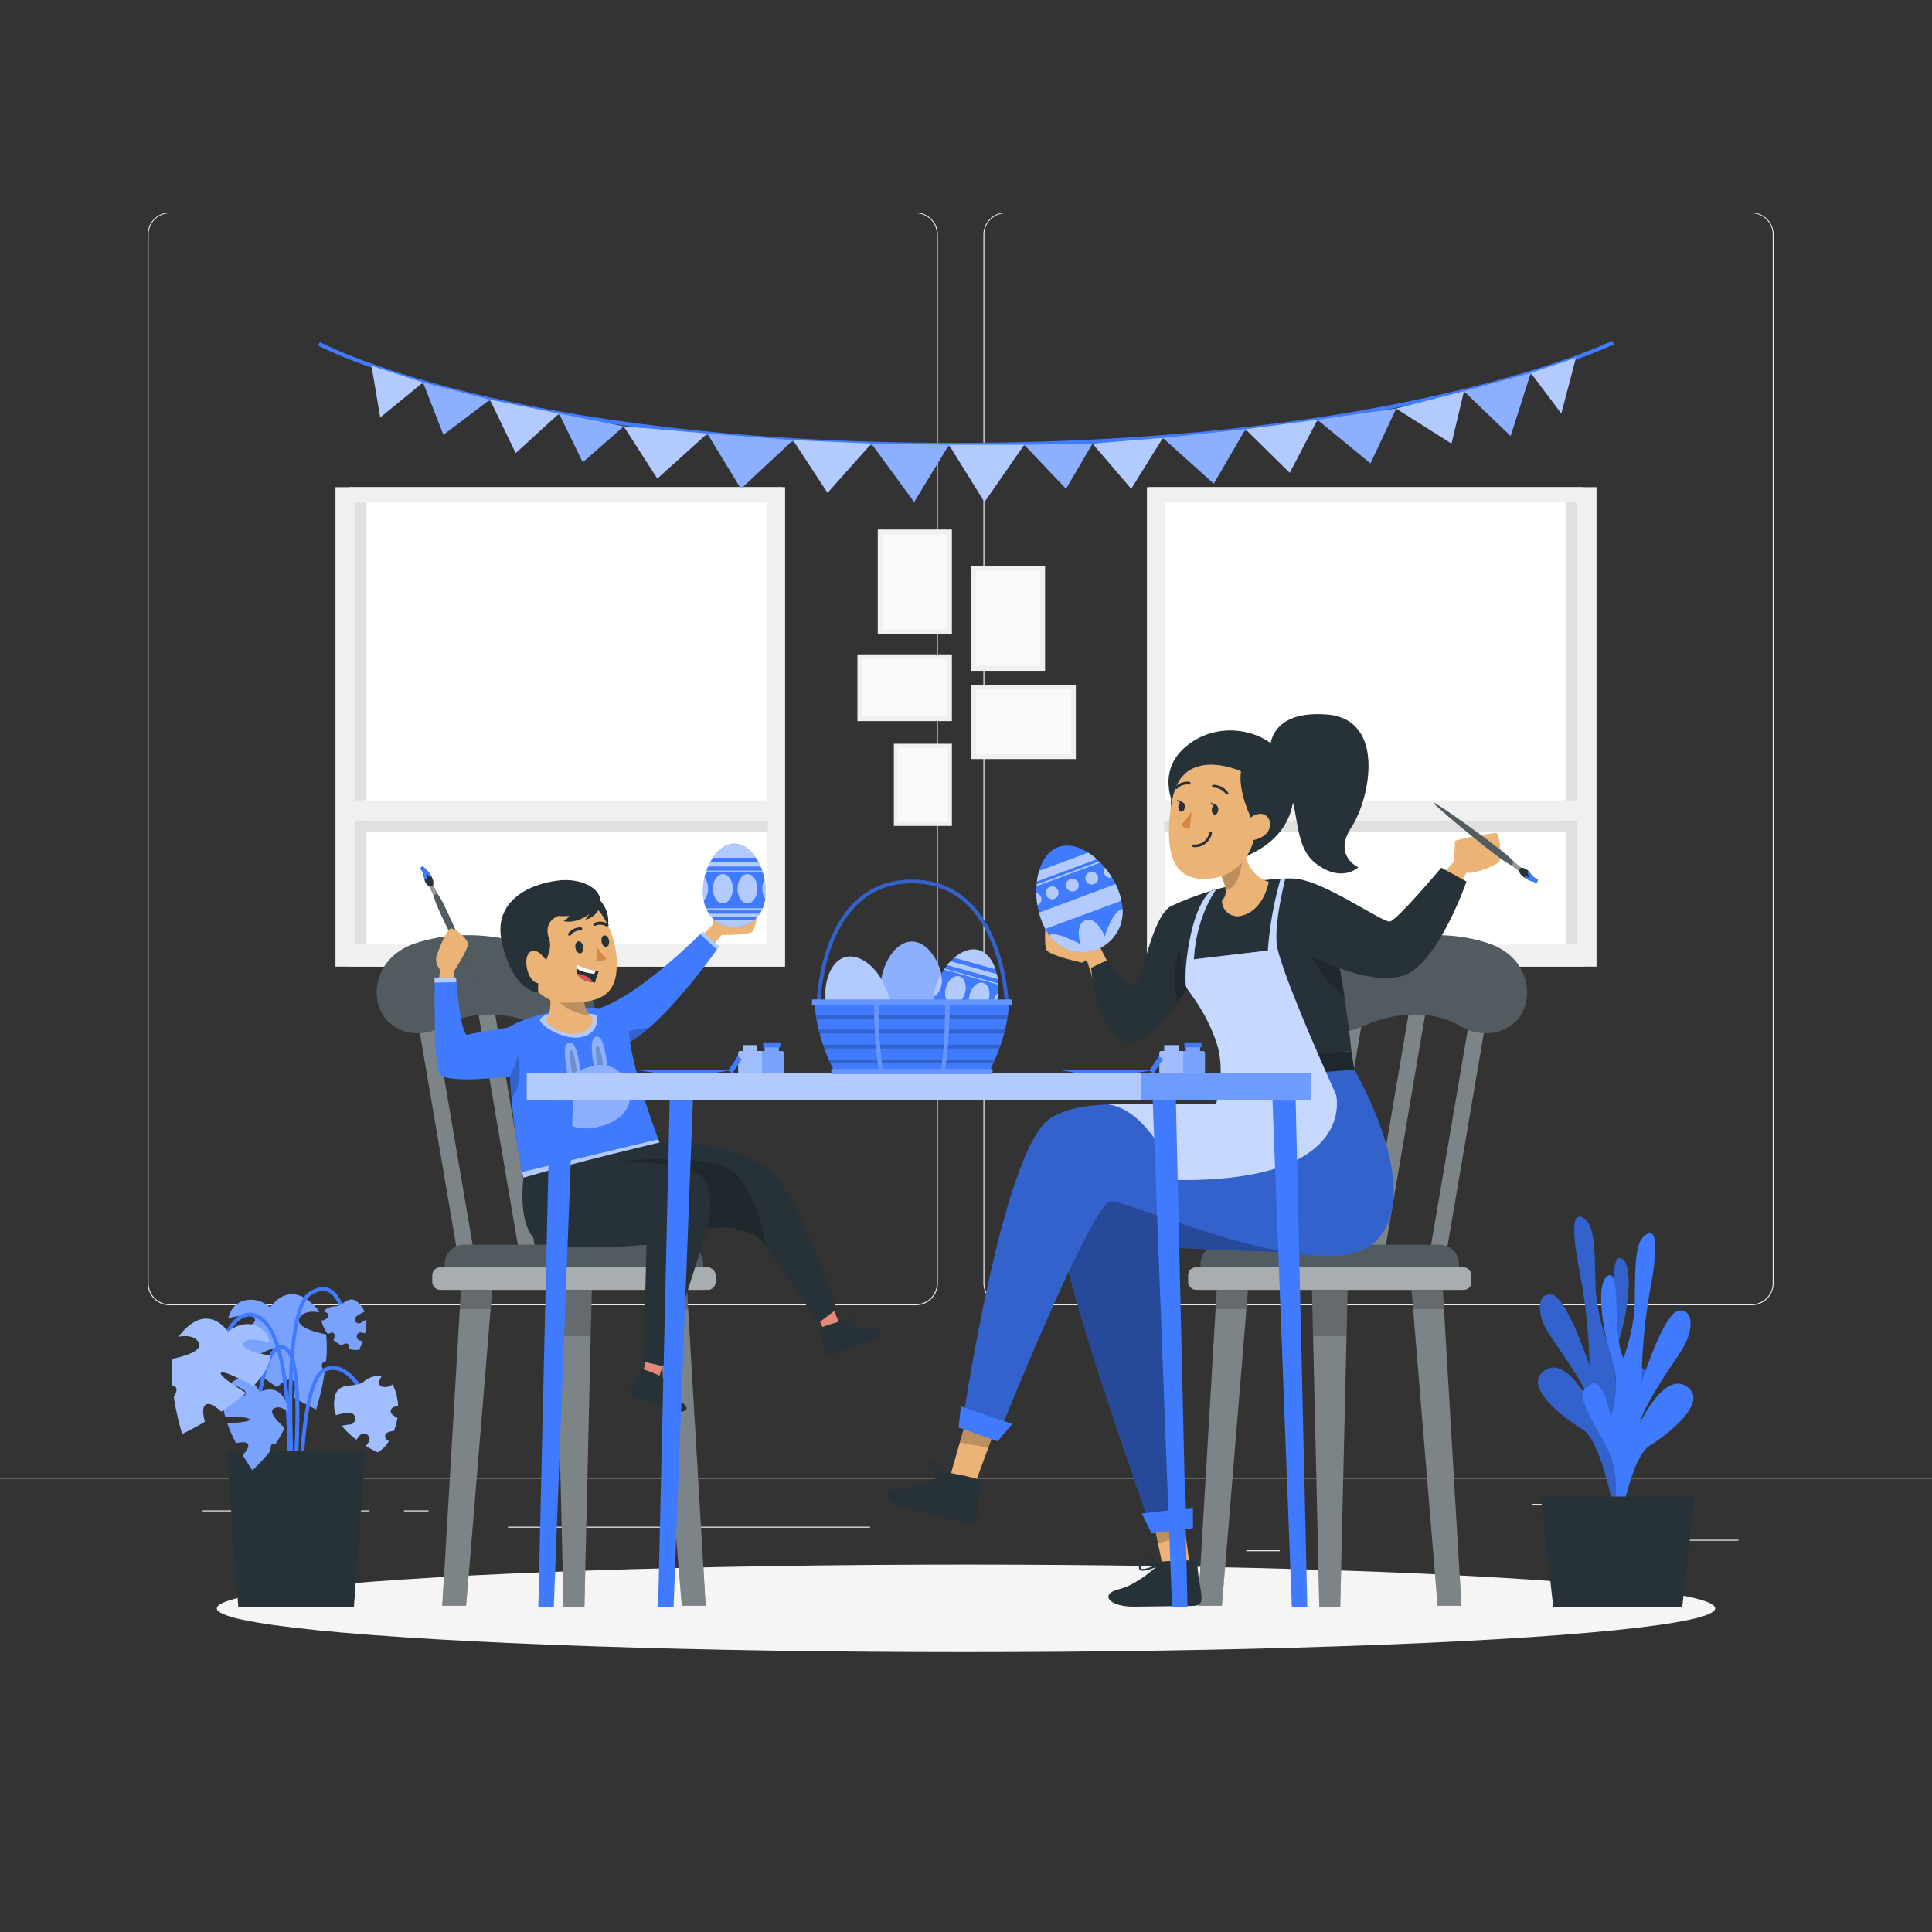 <svg xmlns="http://www.w3.org/2000/svg" viewBox="0 0 500 500"><rect x="0" y="0" width="500" height="500" fill="#333333" stroke="none"/><g id="freepik--background-complete--inject-16"><rect y="382.4" width="500" height="0.25" style="fill:#ebebeb"></rect><rect x="416.78" y="398.49" width="33.12" height="0.25" style="fill:#ebebeb"></rect><rect x="322.53" y="401.21" width="8.69" height="0.25" style="fill:#ebebeb"></rect><rect x="396.59" y="389.21" width="19.19" height="0.25" style="fill:#ebebeb"></rect><rect x="52.46" y="390.89" width="43.19" height="0.25" style="fill:#ebebeb"></rect><rect x="104.56" y="390.89" width="6.33" height="0.25" style="fill:#ebebeb"></rect><rect x="131.47" y="395.11" width="93.68" height="0.25" style="fill:#ebebeb"></rect><path d="M237,337.8H43.91a5.71,5.71,0,0,1-5.7-5.71V60.66A5.71,5.71,0,0,1,43.91,55H237a5.71,5.71,0,0,1,5.71,5.71V332.09A5.71,5.71,0,0,1,237,337.8ZM43.91,55.2a5.46,5.46,0,0,0-5.45,5.46V332.09a5.46,5.46,0,0,0,5.45,5.46H237a5.47,5.47,0,0,0,5.46-5.46V60.66A5.47,5.47,0,0,0,237,55.2Z" style="fill:#ebebeb"></path><path d="M453.31,337.8H260.21a5.72,5.72,0,0,1-5.71-5.71V60.66A5.72,5.72,0,0,1,260.21,55h193.1A5.71,5.71,0,0,1,459,60.66V332.09A5.71,5.71,0,0,1,453.31,337.8ZM260.21,55.2a5.47,5.47,0,0,0-5.46,5.46V332.09a5.47,5.47,0,0,0,5.46,5.46h193.1a5.47,5.47,0,0,0,5.46-5.46V60.66a5.47,5.47,0,0,0-5.46-5.46Z" style="fill:#ebebeb"></path><rect x="90.4" y="126.08" width="112.19" height="124.08" transform="translate(292.99 376.24) rotate(180)" style="fill:#e0e0e0"></rect><rect x="86.82" y="126.08" width="116.36" height="124.08" transform="translate(290 376.24) rotate(180)" style="fill:#f0f0f0"></rect><rect x="91.74" y="130.04" width="106.7" height="114.42" transform="translate(290.19 374.5) rotate(180)" style="fill:#fff"></rect><rect x="91.74" y="130.04" width="3.09" height="114.42" transform="translate(186.57 374.5) rotate(180)" style="fill:#e0e0e0"></rect><rect x="145.06" y="161.75" width="3.09" height="104.22" transform="translate(-67.25 360.47) rotate(-90)" style="fill:#e0e0e0"></rect><rect x="91.74" y="207.14" width="108.36" height="5.18" transform="translate(291.84 419.46) rotate(180)" style="fill:#f0f0f0"></rect><rect x="297.41" y="126.08" width="112.19" height="124.08" style="fill:#e0e0e0"></rect><rect x="296.82" y="126.08" width="116.36" height="124.08" style="fill:#f0f0f0"></rect><rect x="301.56" y="130.04" width="106.7" height="114.42" style="fill:#fff"></rect><rect x="405.17" y="130.04" width="3.09" height="114.42" style="fill:#e0e0e0"></rect><rect x="351.85" y="161.75" width="3.09" height="104.22" transform="translate(139.53 567.25) rotate(-90)" style="fill:#e0e0e0"></rect><rect x="299.9" y="207.14" width="108.36" height="5.18" style="fill:#f0f0f0"></rect><rect x="227.16" y="137.04" width="19.19" height="27.15" style="fill:#f0f0f0"></rect><rect x="228.41" y="138.32" width="16.69" height="24.6" style="fill:#fafafa"></rect><rect x="251.27" y="146.46" width="19.19" height="27.15" style="fill:#f0f0f0"></rect><rect x="252.52" y="147.74" width="16.69" height="24.6" style="fill:#fafafa"></rect><rect x="225.49" y="165.76" width="17.28" height="24.45" transform="translate(412.11 -56.14) rotate(90)" style="fill:#f0f0f0"></rect><rect x="226.62" y="166.91" width="15.02" height="22.15" transform="translate(412.11 -56.14) rotate(90)" style="fill:#fafafa"></rect><rect x="255.25" y="173.28" width="19.19" height="27.15" transform="translate(451.71 -77.99) rotate(90)" style="fill:#f0f0f0"></rect><rect x="256.5" y="174.56" width="16.69" height="24.6" transform="translate(451.71 -77.99) rotate(90)" style="fill:#fafafa"></rect><rect x="231.33" y="192.49" width="15.02" height="21.26" transform="translate(477.68 406.24) rotate(180)" style="fill:#f0f0f0"></rect><rect x="232.31" y="193.49" width="13.07" height="19.26" transform="translate(477.68 406.24) rotate(180)" style="fill:#fafafa"></rect></g><g id="freepik--Shadow--inject-16"><ellipse id="freepik--path--inject-16" cx="250" cy="416.24" rx="193.89" ry="11.32" style="fill:#f5f5f5"></ellipse></g><g id="freepik--plant-2--inject-16"><path d="M420.26,390.62s-5-10.81.7-21.46,7.3-13.16,3.69-15.35-5.26,8.53-5.26,8.53a24.06,24.06,0,0,1-.53-15.07c2.51-7.71,4.09-20.26.66-21.61s-.66,15.66-3.63,21.46A50,50,0,0,1,413,334.47c-.41-6.19.23-16.07-2.48-18.61s-4.44-.78-1.78,12.88a143,143,0,0,1,2.64,24.77s-5.88-17.92-9.82-18.45-3.94,5.28-.56,10.32,9.88,14.05,10.95,18.69c0,0-6.45-13.49-12.25-9.35s5.05,12.28,9.89,15.22,8.19,21.39,8.19,21.39Z" style="fill:#407BFF"></path><path d="M420.26,390.62s-5-10.81.7-21.46,7.3-13.16,3.69-15.35-5.26,8.53-5.26,8.53a24.06,24.06,0,0,1-.53-15.07c2.51-7.71,4.09-20.26.66-21.61s-.66,15.66-3.63,21.46A50,50,0,0,1,413,334.47c-.41-6.19.23-16.07-2.48-18.61s-4.44-.78-1.78,12.88a143,143,0,0,1,2.64,24.77s-5.88-17.92-9.82-18.45-3.94,5.28-.56,10.32,9.88,14.05,10.95,18.69c0,0-6.45-13.49-12.25-9.35s5.05,12.28,9.89,15.22,8.19,21.39,8.19,21.39Z" style="opacity:0.2;isolation:isolate"></path><path d="M416.35,395.05s4.82-10.88-1-21.45-7.45-13.05-3.87-15.28,5.36,8.44,5.36,8.44a24.09,24.09,0,0,0,.35-15.08c-2.6-7.67-4.33-20.2-.92-21.59s.85,15.64,3.89,21.4A50.14,50.14,0,0,0,423,338.8c.34-6.2-.42-16.07,2.25-18.65s4.44-.84,1.94,12.86a143,143,0,0,0-2.35,24.8s5.67-18,9.6-18.59,4,5.22.69,10.31-9.72,14.19-10.73,18.85c0,0,6.29-13.58,12.14-9.54s-4.9,12.36-9.7,15.37-7.94,21.52-7.94,21.52Z" style="fill:#407BFF"></path><polygon points="438.59 387.29 398.75 387.29 401.97 415.81 435.37 415.81 438.59 387.29" style="fill:#263238"></polygon></g><g id="freepik--plant-1--inject-16"><path d="M66,341.52c.21,1.47-3.78,2.43-7,3,.27,2.67,2,5.36,4.5,7.88,3.08-1.74,7.49-4,8.3-3.47s-3.63,3.53-6.45,5.24A59,59,0,0,0,71.71,359c1.39-1.29,3-2.42,4-1.81s.73,2.63.24,4.42c3.35,2,5.87,3.15,5.87,3.15A67.5,67.5,0,0,0,84,355.22c-.17-.34-.34-.68-.49-1-.54-1.25,0-1.79.88-2a33.61,33.61,0,0,0,0-6.87c-3.8-.79-8.42-2.27-6.69-4.55,1-1.37,3-1.53,4.94-1.18a7.9,7.9,0,0,0-.93-1.28c-6.92-7.62-11.74,0-11.74,0-4-3.35-9.66-2.44-10.88,2.79C61.42,340.56,65.74,339.7,66,341.52Z" style="fill:#407BFF"></path><path d="M66,341.52c.21,1.47-3.78,2.43-7,3,.27,2.67,2,5.36,4.5,7.88,3.08-1.74,7.49-4,8.3-3.47s-3.63,3.53-6.45,5.24A59,59,0,0,0,71.71,359c1.39-1.29,3-2.42,4-1.81s.73,2.63.24,4.42c3.35,2,5.87,3.15,5.87,3.15A67.5,67.5,0,0,0,84,355.22c-.17-.34-.34-.68-.49-1-.54-1.25,0-1.79.88-2a33.61,33.61,0,0,0,0-6.87c-3.8-.79-8.42-2.27-6.69-4.55,1-1.37,3-1.53,4.94-1.18a7.9,7.9,0,0,0-.93-1.28c-6.92-7.62-11.74,0-11.74,0-4-3.35-9.66-2.44-10.88,2.79C61.42,340.56,65.74,339.7,66,341.52Z" style="fill:#fff;opacity:0.3;isolation:isolate"></path><path d="M74.63,397.5l-1-.08c0-.51,4.09-51.52-7.35-56.33a3.88,3.88,0,0,0-3.47.08c-4.14,2.16-6.12,11.09-6.14,11.18l-1-.22c.08-.38,2.1-9.47,6.65-11.84a4.89,4.89,0,0,1,4.32-.12C78.77,345.25,74.8,395.37,74.63,397.5Z" style="fill:#407BFF"></path><path d="M76.07,396.4c-.2-2.3-4.87-56.27,3.86-62,2.1-1.37,4-1.67,5.55-.86,4.13,2.08,4.67,10.91,4.69,11.28l-1,.06c0-.09-.53-8.63-4.15-10.45-1.24-.63-2.77-.36-4.55.81-8.24,5.4-3.46,60.51-3.41,61.07Z" style="fill:#407BFF"></path><path d="M77.38,400.76c-.06-1.76-1.5-43.07,6.46-46.69a5.59,5.59,0,0,1,4.73,0c5.46,2.4,8.83,12.57,9,13l-1,.31c0-.1-3.37-10.18-8.42-12.4a4.56,4.56,0,0,0-3.92,0c-6.1,2.78-6.3,34-5.87,45.74Z" style="fill:#407BFF"></path><path d="M75.36,398.87l-1-.11c1.4-12.3,4.08-45.06-.3-49a1.71,1.71,0,0,0-1.79-.56c-2.94,1.13-4.72,11.79-5.16,15.8l-1-.11c.17-1.54,1.77-15.07,5.8-16.62a2.68,2.68,0,0,1,2.82.74C80.4,354.09,75.57,397.05,75.36,398.87Z" style="fill:#407BFF"></path><polygon points="58.67 375.56 94.6 375.56 91.6 415.81 61.67 415.81 58.67 375.56" style="fill:#263238"></polygon><path d="M63.57,360.79c-.38,1-3.17.21-5.36-.57-.75,1.74-.58,4,.07,6.41,2.5,0,6,.07,6.31.7s-3.45.93-5.77,1a40.05,40.05,0,0,0,2.28,5.18c1.29-.32,2.68-.47,3.07.24s-.46,1.88-1.37,2.81c1.39,2.35,2.54,3.95,2.54,3.95A48.12,48.12,0,0,0,70,375.42c0-.26,0-.53.05-.8.09-1,.6-1.11,1.21-.91a24.26,24.26,0,0,0,2.39-4.21c-2.07-1.8-4.41-4.29-2.57-5.1,1.12-.49,2.35.07,3.46,1a6.74,6.74,0,0,0-.14-1.11c-1.66-7.07-7.24-4-7.24-4-1.33-3.45-5.12-4.82-7.67-2C61.07,358.63,64,359.58,63.57,360.79Z" style="fill:#407BFF"></path><path d="M63.57,360.79c-.38,1-3.17.21-5.36-.57-.75,1.74-.58,4,.07,6.41,2.5,0,6,.07,6.31.7s-3.45.93-5.77,1a40.05,40.05,0,0,0,2.28,5.18c1.29-.32,2.68-.47,3.07.24s-.46,1.88-1.37,2.81c1.39,2.35,2.54,3.95,2.54,3.95A48.12,48.12,0,0,0,70,375.42c0-.26,0-.53.05-.8.09-1,.6-1.11,1.21-.91a24.26,24.26,0,0,0,2.39-4.21c-2.07-1.8-4.41-4.29-2.57-5.1,1.12-.49,2.35.07,3.46,1a6.74,6.74,0,0,0-.14-1.11c-1.66-7.07-7.24-4-7.24-4-1.33-3.45-5.12-4.82-7.67-2C61.07,358.63,64,359.58,63.57,360.79Z" style="fill:#fff;opacity:0.3;isolation:isolate"></path><path d="M90.24,365.57a13.49,13.49,0,0,0-3.28.69,7.65,7.65,0,0,1-.49-2.37c-.22-7.25,5-4.2,7.7-6.32a5.89,5.89,0,0,1,4.59-1.44,11,11,0,0,0-.62,1.24,1.14,1.14,0,0,0,.88,1.55,3.29,3.29,0,0,0,2-.24,3.77,3.77,0,0,0,.52-.37,9.57,9.57,0,0,1,1,2.43,14,14,0,0,1,.47,3.1,10.37,10.37,0,0,0-1.21.34,1.13,1.13,0,0,0-.46,1.72,5.15,5.15,0,0,0,1.5,1.05,17.18,17.18,0,0,1-.91,3.4l-.37,0a6.36,6.36,0,0,0-.78.2,3.26,3.26,0,0,0-.44.15,1.16,1.16,0,0,0-.68.88,1.14,1.14,0,0,0,.43,1.05,4.34,4.34,0,0,0,.54.33,8,8,0,0,1-2.87,2.9,30.08,30.08,0,0,1-3.05-1.62c.21-.29.43-.58.63-.88a1.69,1.69,0,0,0,.31-1.13A1.53,1.53,0,0,0,94,371a1.54,1.54,0,0,0-1,.58c-.24.36-.5.7-.77,1A19.11,19.11,0,0,1,88.48,369l.11,0a11,11,0,0,1,2-.34,1.54,1.54,0,1,0-.4-3.06Z" style="fill:#407BFF"></path><path d="M90.24,365.57a13.49,13.49,0,0,0-3.28.69,7.65,7.65,0,0,1-.49-2.37c-.22-7.25,5-4.2,7.7-6.32a5.89,5.89,0,0,1,4.59-1.44,11,11,0,0,0-.62,1.24,1.14,1.14,0,0,0,.88,1.55,3.29,3.29,0,0,0,2-.24,3.77,3.77,0,0,0,.52-.37,9.57,9.57,0,0,1,1,2.43,14,14,0,0,1,.47,3.1,10.37,10.37,0,0,0-1.21.34,1.13,1.13,0,0,0-.46,1.72,5.15,5.15,0,0,0,1.5,1.05,17.18,17.18,0,0,1-.91,3.4l-.37,0a6.36,6.36,0,0,0-.78.2,3.26,3.26,0,0,0-.44.15,1.16,1.16,0,0,0-.68.88,1.14,1.14,0,0,0,.43,1.05,4.34,4.34,0,0,0,.54.33,8,8,0,0,1-2.87,2.9,30.08,30.08,0,0,1-3.05-1.62c.21-.29.43-.58.63-.88a1.69,1.69,0,0,0,.31-1.13A1.53,1.53,0,0,0,94,371a1.54,1.54,0,0,0-1,.58c-.24.36-.5.7-.77,1A19.11,19.11,0,0,1,88.48,369l.11,0a11,11,0,0,1,2-.34,1.54,1.54,0,1,0-.4-3.06Z" style="fill:#fff;opacity:0.5;isolation:isolate"></path><path d="M92.32,340.59a9.81,9.81,0,0,1,2-1.08,5.06,5.06,0,0,0-.79-1.46c-3.06-3.91-4.44,0-6.81.06a4,4,0,0,0-3,1.26,8.2,8.2,0,0,1,.87.38.78.78,0,0,1,.22,1.2,2.33,2.33,0,0,1-1.18.76,2.09,2.09,0,0,1-.43,0,6.64,6.64,0,0,0,.54,1.71,9.5,9.5,0,0,0,1.11,1.83,7.91,7.91,0,0,1,.79-.35.77.77,0,0,1,1,.71,3.87,3.87,0,0,1-.32,1.21,11.86,11.86,0,0,0,2,1.38l.22-.13a4.44,4.44,0,0,1,.49-.24,1.21,1.21,0,0,1,.3-.11.77.77,0,0,1,1,.9c0,.14-.09.28-.14.41a5.49,5.49,0,0,0,2.78.26,19.73,19.73,0,0,0,.89-2.19l-.72-.18a1.15,1.15,0,0,1-.66-.46,1.07,1.07,0,0,1-.14-.8,1.05,1.05,0,0,1,1.26-.8c.28.08.57.15.86.21a13.06,13.06,0,0,0,.36-3.49l-.07,0a7.11,7.11,0,0,0-1.22.72A1.08,1.08,0,0,1,92,342,1.07,1.07,0,0,1,92.32,340.59Z" style="fill:#407BFF"></path><path d="M92.32,340.59a9.81,9.81,0,0,1,2-1.08,5.06,5.06,0,0,0-.79-1.46c-3.06-3.91-4.44,0-6.81.06a4,4,0,0,0-3,1.26,8.2,8.2,0,0,1,.87.38.78.78,0,0,1,.22,1.2,2.33,2.33,0,0,1-1.18.76,2.09,2.09,0,0,1-.43,0,6.64,6.64,0,0,0,.54,1.71,9.5,9.5,0,0,0,1.11,1.83,7.91,7.91,0,0,1,.79-.35.77.77,0,0,1,1,.71,3.87,3.87,0,0,1-.32,1.21,11.86,11.86,0,0,0,2,1.38l.22-.13a4.44,4.44,0,0,1,.49-.24,1.21,1.21,0,0,1,.3-.11.77.77,0,0,1,1,.9c0,.14-.09.28-.14.41a5.49,5.49,0,0,0,2.78.26,19.73,19.73,0,0,0,.89-2.19l-.72-.18a1.15,1.15,0,0,1-.66-.46,1.07,1.07,0,0,1-.14-.8,1.05,1.05,0,0,1,1.26-.8c.28.08.57.15.86.21a13.06,13.06,0,0,0,.36-3.49l-.07,0a7.11,7.11,0,0,0-1.22.72A1.08,1.08,0,0,1,92,342,1.07,1.07,0,0,1,92.32,340.59Z" style="fill:#fff;opacity:0.3;isolation:isolate"></path><path d="M63,347.84c-.21,1.47,3.78,2.44,7,3-.26,2.67-2,5.37-4.49,7.89-3.09-1.74-7.49-4-8.3-3.48s3.62,3.53,6.44,5.25a58,58,0,0,1-6.39,4.84c-1.38-1.3-3-2.43-4-1.82s-.73,2.64-.23,4.42c-3.36,2-5.87,3.15-5.87,3.15A67.5,67.5,0,0,1,45,361.54c.16-.33.33-.67.49-1,.54-1.25,0-1.78-.88-2a33.53,33.53,0,0,1-.06-6.86c3.8-.8,8.42-2.27,6.69-4.55-1-1.38-2.95-1.53-4.94-1.19a8.61,8.61,0,0,1,.94-1.28c6.91-7.61,11.74,0,11.74,0,4-3.34,9.66-2.44,10.88,2.79C67.62,346.89,63.3,346,63,347.84Z" style="fill:#407BFF"></path><path d="M63,347.84c-.21,1.47,3.78,2.44,7,3-.26,2.67-2,5.37-4.49,7.89-3.09-1.74-7.49-4-8.3-3.48s3.62,3.53,6.44,5.25a58,58,0,0,1-6.39,4.84c-1.38-1.3-3-2.43-4-1.82s-.73,2.64-.23,4.42c-3.36,2-5.87,3.15-5.87,3.15A67.5,67.5,0,0,1,45,361.54c.16-.33.33-.67.49-1,.54-1.25,0-1.78-.88-2a33.53,33.53,0,0,1-.06-6.86c3.8-.8,8.42-2.27,6.69-4.55-1-1.38-2.95-1.53-4.94-1.19a8.61,8.61,0,0,1,.94-1.28c6.91-7.61,11.74,0,11.74,0,4-3.34,9.66-2.44,10.88,2.79C67.62,346.89,63.3,346,63,347.84Z" style="fill:#fff;opacity:0.5;isolation:isolate"></path></g><g id="freepik--character-2--inject-16"><polygon points="385.68 257.56 381.37 257.56 369.37 327.98 373.68 327.98 385.68 257.56" style="fill:#263238"></polygon><polygon points="369.68 257.56 365.37 257.56 353.37 327.98 357.68 327.98 369.68 257.56" style="fill:#263238"></polygon><polygon points="353.68 257.56 349.37 257.56 337.37 327.98 341.68 327.98 353.68 257.56" style="fill:#263238"></polygon><polygon points="385.68 257.56 381.37 257.56 369.37 327.98 373.68 327.98 385.68 257.56" style="fill:#fff;opacity:0.4;isolation:isolate"></polygon><polygon points="369.68 257.56 365.37 257.56 353.37 327.98 357.68 327.98 369.68 257.56" style="fill:#fff;opacity:0.4;isolation:isolate"></polygon><polygon points="353.68 257.56 349.37 257.56 337.37 327.98 341.68 327.98 353.68 257.56" style="fill:#fff;opacity:0.4;isolation:isolate"></polygon><polygon points="348.85 329.81 348.49 345.38 346.85 415.81 341.44 415.81 339.81 345.38 339.45 329.81 348.85 329.81" style="fill:#263238"></polygon><polygon points="348.85 329.81 348.49 345.38 346.85 415.81 341.44 415.81 339.81 345.38 339.45 329.81 348.85 329.81" style="fill:#fff;opacity:0.4;isolation:isolate"></polygon><polygon points="348.85 329.81 348.49 345.81 339.81 345.81 339.45 329.81 348.85 329.81" style="opacity:0.2;isolation:isolate"></polygon><polygon points="378.23 415.56 373.23 330.9 365.06 330.9 372.05 415.56 378.23 415.56" style="fill:#263238"></polygon><polygon points="372.04 415.56 378.22 415.56 373.68 338.5 373.23 330.81 365.06 330.81 365.69 338.5 372.04 415.56" style="fill:#fff;opacity:0.4;isolation:isolate"></polygon><polygon points="365.06 330.81 365.69 338.81 373.68 338.81 373.23 330.81 365.06 330.81" style="opacity:0.2;isolation:isolate"></polygon><polygon points="316.23 415.56 323.23 330.9 315.06 330.9 310.06 415.56 316.23 415.56" style="fill:#263238"></polygon><polygon points="316.25 415.56 322.6 338.5 323.23 330.81 315.06 330.81 314.61 338.5 310.07 415.56 316.25 415.56" style="fill:#fff;opacity:0.4;isolation:isolate"></polygon><polygon points="323.23 330.81 322.6 338.81 314.61 338.81 315.06 330.81 323.23 330.81" style="opacity:0.2;isolation:isolate"></polygon><path d="M315.68,322.14H372.6a5,5,0,0,1,5,5v6.69a0,0,0,0,1,0,0H310.68a0,0,0,0,1,0,0v-6.69A5,5,0,0,1,315.68,322.14Z" style="fill:#263238"></path><path d="M378.23,265.69c-6.94-4.2-16.57-4.2-25.77,0-4.66,2-10.16,2.62-12.6-.32h0c-4.15-4.32,3.13-17.13,17.11-21.19,10-2.87,19.91-2.87,28.37,0,11.78,4.06,12.14,16.87,5.66,21.19h0C387,268.31,381.79,267.73,378.23,265.69Z" style="fill:#263238"></path><path d="M315.68,322.14H372.6a5,5,0,0,1,5,5v6.69a0,0,0,0,1,0,0H310.68a0,0,0,0,1,0,0v-6.69A5,5,0,0,1,315.68,322.14Z" style="fill:#fff;opacity:0.2;isolation:isolate"></path><rect x="307.48" y="327.98" width="73.33" height="5.84" rx="2.01" style="fill:#263238"></rect><rect x="307.48" y="327.98" width="73.33" height="5.84" rx="2.01" style="fill:#fff;opacity:0.6;isolation:isolate"></rect><path d="M378.23,265.69c-6.94-4.2-16.57-4.2-25.77,0-4.66,2-10.16,2.62-12.6-.32h0c-4.15-4.32,3.13-17.13,17.11-21.19,10-2.87,19.91-2.87,28.37,0,11.78,4.06,12.14,16.87,5.66,21.19h0C387,268.31,381.79,267.73,378.23,265.69Z" style="fill:#fff;opacity:0.2;isolation:isolate"></path><path d="M288.26,252.1l-3.37-6.58a13,13,0,0,0-.75-4.37c-.75-1.62-11.23-5-12.48-5s-1.5,8.12-.88,9.62,9.24,3.37,9.24,3.37l1.25-.63,2.62,8.2Z" style="fill:#ebb376"></path><path d="M309,253s-1.67,2.93-4.13,6.35c-3.94,5.46-9.89,12.17-14.19,10-7-3.44-8.31-18.87-8.31-18.87l4.42-2.11s5.07,8.17,7.05,6.59,4-17,9.05-20.39l2.88,8.67Z" style="fill:#263238"></path><path d="M309,253s-1.67,2.93-4.13,6.35c-2.44-7.13.9-16.06.9-16.06Z" style="opacity:0.2;isolation:isolate"></path><polygon points="301.52 408.17 308.07 406.49 306.81 397.09 305.64 388.47 297.54 389.19 299.64 399.24 301.52 408.17" style="fill:#ebb376"></polygon><path d="M309.84,404.17c0-.74-9.18-.05-9.18-.05s-5.57,5.8-11,7.15-2.36,4.61,3.76,4.53l15.14-.18C312.88,415.57,310.11,411.9,309.84,404.17Z" style="fill:#263238"></path><path d="M295.06,406.31a.87.87,0,0,1-.24-1,1,1,0,0,1,.49-.63,3.84,3.84,0,0,1,2.05-.25c-.75-.38-1.41-.86-1.44-1.34,0-.31.17-.58.59-.78a1.43,1.43,0,0,1,1.18,0c1.25.51,2.05,2.63,2.08,2.73a.2.2,0,0,1,0,.11h0a.07.07,0,0,1,0,.05h0a.26.26,0,0,1,0,.09l-.06,0h0a11.39,11.39,0,0,1-3.81,1.2A1.23,1.23,0,0,1,295.06,406.31Zm.49-1.18a.54.54,0,0,0-.26.32c-.08.36,0,.46.07.49.43.34,2.11-.18,3.45-.77C297.78,405,296.21,404.74,295.55,405.13Zm1.17-2.35c-.12.06-.33.18-.32.31,0,.41,1.34,1.1,2.71,1.6a4.07,4.07,0,0,0-1.6-1.95.92.92,0,0,0-.36-.07A.89.89,0,0,0,296.72,402.78Z" style="fill:#263238"></path><polygon points="299.69 399.44 306.86 397.27 305.67 388.56 297.55 389.24 299.69 399.44" style="opacity:0.2;isolation:isolate"></polygon><path d="M334.14,324.18s-2.07.05-34.27-1.45c0,0,4.82,40.24,7.44,70.37l-9.63,1.64s-23-64.51-22.75-74.76,12-13.25,12-13.25S309.87,320,334.14,324.18Z" style="fill:#407BFF"></path><path d="M334.14,324.18s-2.07.05-34.27-1.45c0,0,4.82,40.24,7.44,70.37l-9.63,1.64s-23-64.51-22.75-74.76,12-13.25,12-13.25S309.87,320,334.14,324.18Z" style="opacity:0.4;isolation:isolate"></path><polygon points="308.72 390.18 295.49 391.69 298.04 396.87 308.75 395.5 308.72 390.18" style="fill:#407BFF"></polygon><polygon points="245.85 382.22 252.42 383.8 255.75 374.72 258.77 366.47 251.28 363.27 248.4 373.29 245.85 382.22" style="fill:#ebb376"></polygon><path d="M254,383.36c.16-.73-8.89-2.31-8.89-2.31s-6.82,4.26-12.44,4.23-3.42,3.88,2.53,5.31l14.71,3.54C254.16,395.15,252.39,390.91,254,383.36Z" style="fill:#263238"></path><path d="M239.16,381.8a.9.9,0,0,1,0-1,.94.94,0,0,1,.62-.49,3.77,3.77,0,0,1,2,.26c-.63-.56-1.15-1.18-1.07-1.66.06-.3.31-.51.77-.6a1.41,1.41,0,0,1,1.16.24c1.08.79,1.33,3.05,1.34,3.15a.2.2,0,0,1,0,.11l0,.06-.07.06h0a.11.11,0,0,1-.08,0,14.87,14.87,0,0,1-2.89.35A2.41,2.41,0,0,1,239.16,381.8Zm.77-1a.57.57,0,0,0-.33.25c-.17.33-.08.45,0,.49.34.44,2.09.35,3.53.11C242.14,381.15,240.67,380.56,239.93,380.77Zm1.72-2c-.14,0-.37.09-.39.22-.08.41,1,1.41,2.23,2.22a4,4,0,0,0-1.07-2.28.93.93,0,0,0-.55-.18A.82.82,0,0,0,241.65,378.78Z" style="fill:#263238"></path><polygon points="248.4 373.29 255.75 374.72 258.77 366.47 251.28 363.27 248.4 373.29" style="opacity:0.2;isolation:isolate"></polygon><path d="M249.06,368.5l9.12,3.39s24.33-60.83,29.33-61,55.91,23.19,68.67,10.21-5.69-44.24-5.69-44.24-30.69-4.38-33,2.55a48.61,48.61,0,0,0-1.3,6.22c-.35,2.12-.59,3.9-.59,3.9h0c-.95-.24-31.76-8.19-43.9,0C259.35,297.83,249.06,368.5,249.06,368.5Z" style="fill:#407BFF"></path><g style="opacity:0.2;isolation:isolate"><path d="M249.06,368.5l9.12,3.39s24.33-60.83,29.33-61,55.91,23.19,68.67,10.21-5.69-44.24-5.69-44.24-30.69-4.38-33,2.55a48.61,48.61,0,0,0-1.3,6.22c-.35,2.12-.59,3.9-.59,3.9h0c-.95-.24-31.76-8.19-43.9,0C259.35,297.83,249.06,368.5,249.06,368.5Z"></path></g><polygon points="261.95 368.52 248.67 364 248.1 369.44 258.18 373 261.95 368.52" style="fill:#407BFF"></polygon><path d="M328.7,194s-.71-10.27,14.67-9.09,11.23,21.75,6.38,29.17,1.78,10.39,1.78,10.39-4.26,4.16-11-1-3.56-17.25-8.7-20S328.7,194,328.7,194Z" style="fill:#263238"></path><path d="M304.45,210s-5.81-9.57,2.17-16.55,19.3-4.83,24.2.67c5.94,6.64,7,21.51-9.11,27.77C303.1,229.09,304.45,210,304.45,210Z" style="fill:#263238"></path><path d="M315.6,289.49l17.95,3.74s-9.92-5.48-17.36-7.64C315.84,287.71,315.6,289.49,315.6,289.49Z" style="opacity:0.3;isolation:isolate"></path><polygon points="349.75 272.05 350.49 276.82 317.49 279.37 316.62 273.72 349.75 272.05" style="fill:#263238"></polygon><polygon points="349.75 272.05 350.49 276.82 317.49 279.37 316.62 273.72 349.75 272.05" style="opacity:0.2;isolation:isolate"></polygon><rect x="338.92" y="271.63" width="1.64" height="8.35" transform="translate(705.9 515.42) rotate(174.13)" style="fill:#407BFF"></rect><rect x="324.51" y="273.48" width="7.24" height="5.49" transform="translate(673.3 530.84) rotate(176.32)" style="fill:#fff"></rect><rect x="318.66" y="272.52" width="1.64" height="8.35" transform="translate(665.59 519.25) rotate(174.13)" style="fill:#407BFF"></rect><path d="M349.75,272.05l-33.13,1.67s-2.81-10.79-6.6-14.8-7.17-24.3-7.17-24.3a76.83,76.83,0,0,1,31-7.28,8.86,8.86,0,0,1,8.48,5.61,68.9,68.9,0,0,1,2.62,9c1.19,5.12,2.18,10.85,2.95,15.92C349.12,265.74,349.75,272.05,349.75,272.05Z" style="fill:#263238"></path><path d="M317.19,230.36c.13,2-.93,2.54-.93,2.54a4,4,0,0,0,4.76,4.16c6.11-1.23,7.33-8.85,7.33-8.85-4.67-1.35-6.16-6.2-6.64-9.12a15.51,15.51,0,0,1-.23-2.32l-7.87,6.11a29.29,29.29,0,0,1,2.24,3.49A10.67,10.67,0,0,1,317.19,230.36Z" style="fill:#ebb376"></path><path d="M313.61,222.88a29.29,29.29,0,0,1,2.24,3.49,10.67,10.67,0,0,1,1.34,4c4.72-.57,4.49-11.21,4.49-11.21l0-.06a15.51,15.51,0,0,1-.23-2.32Z" style="opacity:0.2;isolation:isolate"></path><path d="M315.31,197.4c-8.51-.38-11.46,4-12.47,12.8-1.27,10.93.81,18.83,11.57,17C329,224.63,329.45,198,315.31,197.4Z" style="fill:#ebb376"></path><path d="M308.36,210a18.2,18.2,0,0,1-2.63,3.42,2.34,2.34,0,0,0,2.2,1.06Z" style="fill:#d58745"></path><path d="M313.61,209.51c-.05.69.29,1.29.75,1.32s.89-.51.93-1.21-.29-1.29-.75-1.32S313.65,208.81,313.61,209.51Z" style="fill:#263238"></path><path d="M314.73,208.34l-1.48-.69S313.92,209,314.73,208.34Z" style="fill:#263238"></path><path d="M304.93,208.77c-.05.7.29,1.29.76,1.32s.88-.51.93-1.21-.29-1.29-.76-1.32S305,208.07,304.93,208.77Z" style="fill:#263238"></path><path d="M306.05,207.61l-1.48-.7S305.24,208.24,306.05,207.61Z" style="fill:#263238"></path><path d="M317.52,205.61a.33.33,0,0,1-.31-.18,4.1,4.1,0,0,0-3.18-1.6.37.37,0,0,1-.36-.37.38.38,0,0,1,.36-.36,4.76,4.76,0,0,1,3.8,2,.36.36,0,0,1-.31.55Z" style="fill:#263238"></path><path d="M304.45,204.2a.36.36,0,0,1-.23-.63,4.27,4.27,0,0,1,3.59-1.23.35.35,0,0,1,.27.43.36.36,0,0,1-.43.27,3.67,3.67,0,0,0-3,1.07A.36.36,0,0,1,304.45,204.2Z" style="fill:#263238"></path><path d="M324,212.16s-3.67-7.17-2.83-12.55c0,0-16.56-7.64-18.16,9.45,0,0-1-15.28,13.68-15s13.64,21.73,5.8,27.77C322.47,221.86,326.25,216.65,324,212.16Z" style="fill:#263238"></path><path d="M322.51,213.9a3.74,3.74,0,0,1,4.17-3.24c2.63.41,3.64,5.88-3,6.89C322.75,217.7,322.26,216.75,322.51,213.9Z" style="fill:#ebb376"></path><path d="M309.13,219.26h-.19a.36.36,0,1,1,0-.72h0a3.7,3.7,0,0,0,4-3,.36.36,0,0,1,.42-.29.35.35,0,0,1,.29.42A4.52,4.52,0,0,1,309.13,219.26Z" style="fill:#263238"></path><path d="M332.64,227.34s-3.21,12.49-2.08,17.91c1.78,8.51,15.2,38.05,15.2,38.05s5.88,22.68-41.31,22.08c0,0-6.43-18-17.7-19.57l28-.22s2.65-8.26,0-16-6.77-12.47-7.68-14,.39-19.62,6.2-24.94l1.48-.43s-5.13,6.58-5.77,18.05L328.13,246a89.9,89.9,0,0,1,3.28-18.51Z" style="fill:#407BFF"></path><path d="M332.64,227.34s-3.21,12.49-2.08,17.91c1.78,8.51,15.2,38.05,15.2,38.05s5.88,22.68-41.31,22.08c0,0-6.43-18-17.7-19.57l28-.22s2.65-8.26,0-16-6.77-12.47-7.68-14,.39-19.62,6.2-24.94l1.48-.43s-5.13,6.58-5.77,18.05L328.13,246a89.9,89.9,0,0,1,3.28-18.51Z" style="fill:#fff;opacity:0.7"></path><path d="M289.51,230.66a16.22,16.22,0,0,1,.71,2.44,13.92,13.92,0,0,1,.3,2.14h0a10.45,10.45,0,0,1-18.88,6.87,13.73,13.73,0,0,1-1.09-1.7,17,17,0,0,1-1.05-2.31,19.16,19.16,0,0,1-.6-1.91,17.49,17.49,0,0,1-.4-1.91,22.24,22.24,0,0,1-.3-3.14,17.27,17.27,0,0,1,.05-1.77c0-.14,0-.28,0-.43l.09-.81a15.84,15.84,0,0,1,.58-2.74c.87-2.94,2.53-5.25,4.94-6.15s5.19-.23,7.77,1.43a16.46,16.46,0,0,1,2.23,1.7c.19.18.39.36.59.56l.3.3c.42.42.82.88,1.21,1.34a21.46,21.46,0,0,1,1.8,2.53c.35.56.66,1.14,1,1.72A17.56,17.56,0,0,1,289.51,230.66Z" style="fill:#407BFF"></path><path d="M289.51,230.66a16.22,16.22,0,0,1,.71,2.44l-19.68,7.31a17,17,0,0,1-1.05-2.31,19.16,19.16,0,0,1-.6-1.91l19.83-7.37A17.56,17.56,0,0,1,289.51,230.66Z" style="fill:#fff;opacity:0.6"></path><path d="M290.51,235.24a10.45,10.45,0,0,1-18.88,6.87c.92-1.46,8,2.23,8,2.23s-1.62-5.09,1.29-6.17,5,4.19,5,4.19S287.89,235.73,290.51,235.24Z" style="fill:#fff;opacity:0.6"></path><path d="M279.1,228.57a1.65,1.65,0,0,1-3.09,1.15,1.65,1.65,0,1,1,3.09-1.15Z" style="fill:#fff;opacity:0.6"></path><path d="M284.11,226.71a1.65,1.65,0,1,1-2.12-1A1.65,1.65,0,0,1,284.11,226.71Z" style="fill:#fff;opacity:0.6"></path><path d="M273.85,230.52a1.65,1.65,0,1,1-2.12-1A1.64,1.64,0,0,1,273.85,230.52Z" style="fill:#fff;opacity:0.6"></path><path d="M269.41,232.18a1.65,1.65,0,0,1-.92,2.1,22.24,22.24,0,0,1-.3-3.14A1.62,1.62,0,0,1,269.41,232.18Z" style="fill:#fff;opacity:0.6"></path><path d="M287.77,227.1a1.64,1.64,0,0,1-2-1,1.65,1.65,0,0,1,.19-1.53A21.46,21.46,0,0,1,287.77,227.1Z" style="fill:#fff;opacity:0.6"></path><path d="M284.76,223.23l-16.52,6.14c0-.14,0-.28,0-.43l16.2-6Z" style="fill:#fff;opacity:0.6"></path><path d="M283.87,222.37l-15.52,5.76a15.84,15.84,0,0,1,.58-2.74l12.71-4.72A16.46,16.46,0,0,1,283.87,222.37Z" style="fill:#fff;opacity:0.6"></path><path d="M348,257.85c-5.47-3.51-8.63-10.43-8.63-10.43a11.17,11.17,0,0,1,5.68-5.49C346.19,247.05,347.18,252.78,348,257.85Z" style="opacity:0.2;isolation:isolate"></path><path d="M369.36,230.36l7-7.43s.13-5.09.27-5.36a70.5,70.5,0,0,1,10.54-2c1.06.11,1.32,6.49.93,7.33s-6.6,3.47-8.57,2.94l-4.62,7.65Z" style="fill:#ebb376"></path><path d="M335.76,227.5c7.16.74,22.08,11.28,23.92,11S373,224.57,373,224.57l6.53,3.56s-6.32,18.36-14.44,23.47-25.76-4.18-25.76-4.18Z" style="fill:#263238"></path><path d="M389.9,221.23c.82.68,3,2.75,2.66,3.12s-2.82-1.17-3.69-1.78c-4.71-3.35-18.08-14.4-17.79-14.77S385.46,217.53,389.9,221.23Z" style="fill:#263238"></path><path d="M389.9,221.23c.82.68,3,2.75,2.66,3.12s-2.82-1.17-3.69-1.78c-4.71-3.35-18.08-14.4-17.79-14.77S385.46,217.53,389.9,221.23Z" style="fill:#fff;opacity:0.2"></path><rect x="391.99" y="222.95" width="1.07" height="2.75" transform="translate(-24.71 398.45) rotate(-52.4)" style="fill:#263238"></rect><rect x="391.99" y="222.95" width="1.07" height="2.75" transform="translate(-24.71 398.45) rotate(-52.4)" style="fill:#fff;opacity:0.5"></rect><path d="M395.55,225.42c.09.11.19.22.28.35.68.81,1.39,1.77,2.22,1.76l-.31.89a9.43,9.43,0,0,1-2.67-.94l-.24-.14c-1.12-.67-2-1.68-1.6-2.39S394.93,224.71,395.55,225.42Z" style="fill:#263238"></path><path d="M398.05,227.53l-.31.89a9.43,9.43,0,0,1-2.67-.94l-.24-.14c-.18-.34-.3-.66-.1-.63.43,0,1,.8.87,0s-.65-1.1.23-.91C396.51,226.58,397.22,227.54,398.05,227.53Z" style="fill:#407BFF"></path></g><g id="freepik--character-1--inject-16"><polygon points="107 257.56 111.31 257.56 123.31 327.98 119 327.98 107 257.56" style="fill:#263238"></polygon><polygon points="123 257.56 127.31 257.56 139.31 327.98 135 327.98 123 257.56" style="fill:#263238"></polygon><polygon points="139 257.56 143.31 257.56 155.31 327.98 151 327.98 139 257.56" style="fill:#263238"></polygon><polygon points="107 257.56 111.31 257.56 123.31 327.98 119 327.98 107 257.56" style="fill:#fff;opacity:0.4;isolation:isolate"></polygon><polygon points="123 257.56 127.31 257.56 139.31 327.98 135 327.98 123 257.56" style="fill:#fff;opacity:0.4;isolation:isolate"></polygon><polygon points="139 257.56 143.31 257.56 155.31 327.98 151 327.98 139 257.56" style="fill:#fff;opacity:0.4;isolation:isolate"></polygon><polygon points="143.84 329.81 144.2 345.38 145.84 415.81 151.25 415.81 152.88 345.38 153.24 329.81 143.84 329.81" style="fill:#263238"></polygon><polygon points="143.84 329.81 144.2 345.38 145.84 415.81 151.25 415.81 152.88 345.38 153.24 329.81 143.84 329.81" style="fill:#fff;opacity:0.4;isolation:isolate"></polygon><polygon points="143.84 329.81 144.2 345.81 152.88 345.81 153.24 329.81 143.84 329.81" style="opacity:0.2;isolation:isolate"></polygon><polygon points="114.46 415.56 119.46 330.9 127.63 330.9 120.63 415.56 114.46 415.56" style="fill:#263238"></polygon><polygon points="120.65 415.56 114.47 415.56 119.01 338.5 119.45 330.81 127.63 330.81 127 338.5 120.65 415.56" style="fill:#fff;opacity:0.4;isolation:isolate"></polygon><polygon points="127.63 330.81 127 338.81 119 338.81 119.45 330.81 127.63 330.81" style="opacity:0.2;isolation:isolate"></polygon><polygon points="176.45 415.56 169.46 330.9 177.63 330.9 182.62 415.56 176.45 415.56" style="fill:#263238"></polygon><polygon points="176.44 415.56 170.09 338.5 169.46 330.81 177.63 330.81 178.08 338.5 182.61 415.56 176.44 415.56" style="fill:#fff;opacity:0.4;isolation:isolate"></polygon><polygon points="169.46 330.81 170.09 338.81 178.08 338.81 177.63 330.81 169.46 330.81" style="opacity:0.2;isolation:isolate"></polygon><path d="M115.08,322.14H182a0,0,0,0,1,0,0v6.69a5,5,0,0,1-5,5H120.08a5,5,0,0,1-5-5v-6.69A0,0,0,0,1,115.08,322.14Z" transform="translate(297.08 655.97) rotate(180)" style="fill:#263238"></path><path d="M114.45,265.69c6.94-4.2,16.57-4.2,25.78,0,4.65,2,10.16,2.62,12.6-.32h0c4.15-4.32-3.14-17.13-17.12-21.19-10-2.87-19.9-2.87-28.36,0-11.79,4.06-12.15,16.87-5.66,21.19h0C105.71,268.31,110.9,267.73,114.45,265.69Z" style="fill:#263238"></path><path d="M115.08,322.14H182a0,0,0,0,1,0,0v6.69a5,5,0,0,1-5,5H120.08a5,5,0,0,1-5-5v-6.69A0,0,0,0,1,115.08,322.14Z" transform="translate(297.08 655.97) rotate(180)" style="fill:#fff;opacity:0.2;isolation:isolate"></path><rect x="111.88" y="327.98" width="73.33" height="5.84" rx="2.01" transform="translate(297.08 661.81) rotate(-180)" style="fill:#263238"></rect><rect x="111.88" y="327.98" width="73.33" height="5.84" rx="2.01" transform="translate(297.08 661.81) rotate(-180)" style="fill:#fff;opacity:0.6;isolation:isolate"></rect><path d="M114.45,265.69c6.94-4.2,16.57-4.2,25.78,0,4.65,2,10.16,2.62,12.6-.32h0c4.15-4.32-3.14-17.13-17.12-21.19-10-2.87-19.9-2.87-28.36,0-11.79,4.06-12.15,16.87-5.66,21.19h0C105.71,268.31,110.9,267.73,114.45,265.69Z" style="fill:#fff;opacity:0.2;isolation:isolate"></path><g id="freepik--group--inject-16"><path d="M113,234.17c-.41-1-1.35-3.79-.93-4s2,2.33,2.46,3.28c2.64,5.14,9.43,21.09,9,21.29S115.23,239.5,113,234.17Z" style="fill:#263238"></path><path d="M113,234.17c-.41-1-1.35-3.79-.93-4s2,2.33,2.46,3.28c2.64,5.14,9.43,21.09,9,21.29S115.23,239.5,113,234.17Z" style="fill:#fff;opacity:0.2"></path><rect x="111.55" y="228.83" width="1.07" height="2.75" transform="translate(311.03 391.39) rotate(154.97)" style="fill:#263238"></rect><rect x="111.55" y="228.83" width="1.07" height="2.75" transform="translate(311.03 391.39) rotate(154.97)" style="fill:#fff;opacity:0.5"></rect><path d="M109.9,227.86c0-.14-.07-.29-.09-.44-.23-1-.42-2.21-1.16-2.59l.68-.65a9.52,9.52,0,0,1,2,2.06,2,2,0,0,1,.14.25c.68,1.1,1,2.41.32,2.85S110.13,228.77,109.9,227.86Z" style="fill:#263238"></path><path d="M108.65,224.83l.68-.65a9.52,9.52,0,0,1,2,2.06,2,2,0,0,1,.14.25c0,.38,0,.71-.2.6-.37-.23-.52-1.17-.78-.38s.06,1.28-.63.71C109.58,226.39,109.39,225.21,108.65,224.83Z" style="fill:#407BFF"></path><polygon points="217.27 342.7 213.19 344.1 210.54 338.54 208.14 333.48 212.7 331.01 215.12 337.19 217.27 342.7" style="fill:#e4897b"></polygon><path d="M212.15,343.91c-.14-.45,5.5-2,5.5-2s4.58,2.3,8.15,1.95,2.4,2.26-1.29,3.52l-9.13,3.12C212.76,351.4,213.64,348.61,212.15,343.91Z" style="fill:#263238"></path><path d="M220.37,342.47a10.09,10.09,0,0,1-1.86,0l0,0h0l-.05,0,0,0a.17.17,0,0,1,0-.07,3.37,3.37,0,0,1,.66-2.08.92.92,0,0,1,.73-.22.54.54,0,0,1,.52.34c.08.3-.21.72-.58,1.11a2.39,2.39,0,0,1,1.28-.28.6.6,0,0,1,.43.27.55.55,0,0,1,.06.63A1.44,1.44,0,0,1,220.37,342.47Zm-1.38-.31c.93.07,2,0,2.23-.28,0,0,.07-.1-.06-.3a.31.31,0,0,0-.22-.14A3.82,3.82,0,0,0,219,342.16Zm.6-1.89a.7.7,0,0,0-.34.15,2.56,2.56,0,0,0-.54,1.52c.71-.59,1.35-1.29,1.28-1.55,0-.08-.17-.1-.26-.11Z" style="fill:#263238"></path><polygon points="170.47 356.63 166.43 355.14 167.87 349.15 169.19 343.71 174.29 344.66 172.27 350.99 170.47 356.63" style="fill:#e4897b"></polygon><path d="M165.74,354.34c.17-.44,5.52,1.92,5.52,1.92s2.12,4.67,5.11,6.64.44,3.27-3.22,1.92l-9.06-3.32C161.49,360.54,163.93,358.92,165.74,354.34Z" style="fill:#263238"></path><path d="M173,358.4a9.68,9.68,0,0,1-1.4-1.21s0,0,0,0h0s0,0,0-.06a.06.06,0,0,1,0,0,.07.07,0,0,1,0-.06c0-.06,1-1.16,1.82-1.2a.91.91,0,0,1,.7.28c.21.21.28.41.2.6s-.62.42-1.16.5a2.38,2.38,0,0,1,1.18.58.6.6,0,0,1,.16.48.57.57,0,0,1-.35.54A1.53,1.53,0,0,1,173,358.4Zm-.87-1.11c.68.63,1.58,1.3,1.91,1.19,0,0,.12,0,.14-.28a.34.34,0,0,0-.08-.25A3.77,3.77,0,0,0,172.15,357.29Zm1.66-1.09a.65.65,0,0,0-.36-.1,2.56,2.56,0,0,0-1.38.83c.93,0,1.87-.14,2-.39,0-.07-.06-.19-.12-.25Z" style="fill:#263238"></path><path d="M180.46,243.57l4.09-4.41s-.66-1.18.86-2,10.74-1.12,10.74-1.12-.59,4-1.38,5-8,.94-8,.94l-3.3,4Z" style="fill:#ebb376"></path><path d="M186.07,245l-.53.75c-2.09,2.9-9.95,13.57-17.53,20.22a31,31,0,0,1-6.08,4.35l-1.81-2.59-4.8-6.85c9.76-3.47,22.8-16.07,25.87-19.11l.66-.67Z" style="fill:#407BFF"></path><path d="M168,266a31,31,0,0,1-6.08,4.35l-1.81-2.59A22.43,22.43,0,0,1,168,266Z" style="opacity:0.2;isolation:isolate"></path><path d="M186.07,245l-.53.75-4.35-4,.66-.67Z" style="fill:#fff;opacity:0.6"></path><path d="M172,299.09l-36.53,5.69c-.11-.49-.22-1-.32-1.48a164.44,164.44,0,0,1-2.78-19.19c-.34-3.86-.54-7.37-.66-10.25-.2-4.85-.16-7.92-.16-7.92s4.8-3.42,15.95-4.78a38,38,0,0,1,9.91-.07,6.17,6.17,0,0,1,5.27,5.6c.74,8.59,5.22,21.54,7.69,28.16C171.35,297.46,172,299.09,172,299.09Z" style="fill:#407BFF"></path><path d="M132.38,284.11c-.34-3.86-.54-7.37-.66-10.25a8,8,0,0,1,2.26-.77S135.94,280.29,132.38,284.11Z" style="opacity:0.2;isolation:isolate"></path><path d="M139.88,263.63s1.57-2,6.93-1.78a40.45,40.45,0,0,1,7.51.77s1.35,4.14-3.33,5.64S138.8,264.93,139.88,263.63Z" style="fill:#fff;opacity:0.6"></path><path d="M172,299.09l-36.53,5.69c-.11-.49-.22-1-.32-1.48l35.22-8.45C171.35,297.46,172,299.09,172,299.09Z" style="fill:#fff;opacity:0.6"></path><path d="M198.2,230.66a12.79,12.79,0,0,1-.15,2,10.34,10.34,0,0,1-.66,2.42l-.18.39a9.42,9.42,0,0,1-.56,1,8.07,8.07,0,0,1-.65.86,6.62,6.62,0,0,1-.9.86,8.15,8.15,0,0,1-10.09,0,6.62,6.62,0,0,1-.9-.86,8.07,8.07,0,0,1-.65-.86,9.42,9.42,0,0,1-.56-1l-.18-.39a9.93,9.93,0,0,1-.58-2,12.35,12.35,0,0,1-.23-2.42,16.15,16.15,0,0,1,.42-3.59c.12-.51.26-1,.42-1.49l.09-.26c.12-.36.26-.71.41-1.06s.37-.8.58-1.18a12.28,12.28,0,0,1,.67-1.12c1.45-2.16,3.4-3.61,5.55-3.61s4.11,1.45,5.56,3.61a12.28,12.28,0,0,1,.67,1.12c.21.38.4.77.58,1.18s.29.7.41,1.06l.09.26a16.45,16.45,0,0,1,.52,2A15.46,15.46,0,0,1,198.2,230.66Z" style="fill:#407BFF"></path><path d="M183.24,230a4.51,4.51,0,0,1-1.1,3.11,12.35,12.35,0,0,1-.23-2.42,16.15,16.15,0,0,1,.42-3.59A4.67,4.67,0,0,1,183.24,230Z" style="fill:#fff;opacity:0.6"></path><path d="M189.64,230c0,2.09-1.15,3.79-2.57,3.79s-2.58-1.7-2.58-3.79,1.16-3.79,2.58-3.79S189.64,227.87,189.64,230Z" style="fill:#fff;opacity:0.6"></path><path d="M196,230c0,2.09-1.15,3.79-2.57,3.79s-2.57-1.7-2.57-3.79,1.15-3.79,2.57-3.79S196,227.87,196,230Z" style="fill:#fff;opacity:0.6"></path><path d="M198.2,230.66a12.79,12.79,0,0,1-.15,2,4.82,4.82,0,0,1-.76-2.69,4.91,4.91,0,0,1,.59-2.41A15.46,15.46,0,0,1,198.2,230.66Z" style="fill:#fff;opacity:0.6"></path><path d="M197.36,225.58H182.75l.09-.26h14.43Z" style="fill:#fff;opacity:0.6"></path><path d="M196.86,224.26H183.25c.18-.41.37-.8.58-1.18h12.45C196.49,223.46,196.68,223.85,196.86,224.26Z" style="fill:#fff;opacity:0.6"></path><path d="M195.61,222H184.5c1.45-2.16,3.4-3.61,5.55-3.61S194.16,219.8,195.61,222Z" style="fill:#fff;opacity:0.6"></path><path d="M195.1,238.18a8.15,8.15,0,0,1-10.09,0Z" style="fill:#fff;opacity:0.6"></path><path d="M196.65,236.46a8.07,8.07,0,0,1-.65.86H184.11a8.07,8.07,0,0,1-.65-.86Z" style="fill:#fff;opacity:0.6"></path><polygon points="197.39 235.08 197.21 235.47 182.9 235.47 182.72 235.08 197.39 235.08" style="fill:#fff;opacity:0.6"></polygon><path d="M157.15,275.8c-.36-3.35-1.15-7.81-2.83-7.53s-1.25,4.34-.59,7.58a17.71,17.71,0,0,0-3.58,1.14c-.37-3.3-1.17-7.47-2.79-7.2-2,.35-1,5.76-.27,9.09-6.67,5.58-2.71,15.46,8.07,12.68C167,288.52,163.89,277.36,157.15,275.8Z" style="fill:#fff;opacity:0.4"></path><path d="M154.57,275.59s-.84-4.79,0-5,1.48,5,1.48,5Z" style="opacity:0.2;isolation:isolate"></path><path d="M149.27,277.13s-.64-5.29-1.48-5.34.3,6.33.3,6.33Z" style="opacity:0.2;isolation:isolate"></path><path d="M157.76,280.58a.73.73,0,1,1-.73-.73A.73.73,0,0,1,157.76,280.58Z" style="opacity:0.2;isolation:isolate"></path><circle cx="149.94" cy="282.54" r="0.67" style="opacity:0.2;isolation:isolate"></circle><polygon points="153.13 283.21 154.19 282.79 153.99 284.05 153.13 283.21" style="opacity:0.2;isolation:isolate"></polygon><path d="M113.22,257l.66-6s-1.41-1.79-.93-3.44,2.31-6.1,3.38-7.06,4.56,2.41,4.77,3.7-3.6,7.18-3.6,7.18l-.17,6.13Z" style="fill:#ebb376"></path><path d="M151.3,258.24a5.08,5.08,0,0,0,.87,3.82,5.93,5.93,0,0,0,.46.56,6.94,6.94,0,0,0,.83.76,4,4,0,0,1-2.59,3.78c-5.71,1.85-9.69-2.85-9.69-2.85a9.47,9.47,0,0,0,.8-7.69,12.7,12.7,0,0,0-1.81-3.64l8.57,1.34,3.9.61A8.46,8.46,0,0,0,151.3,258.24Z" style="fill:#ebb376"></path><path d="M151.3,258.24a5.08,5.08,0,0,0,.87,3.82,5.93,5.93,0,0,0,.46.56c-4.67.12-8.58-3.58-10.65-6a12.7,12.7,0,0,0-1.81-3.64l8.57,1.34,3.9.61A8.46,8.46,0,0,0,151.3,258.24Z" style="opacity:0.2;isolation:isolate"></path><path d="M152.69,230.66s9.8,5.92,1.21,15.13C144.2,256.2,152.69,230.66,152.69,230.66Z" style="fill:#263238"></path><path d="M133.22,245.67c1.47,6.68,6.37,13.6,12.12,13.8,10.54.35,14.27-2.21,14.29-10,.05-7-4-17.51-12.75-18.28S131.18,236.4,133.22,245.67Z" style="fill:#ebb376"></path><path d="M154.37,235a18.8,18.8,0,0,1-9.87,2.06s-4,1.26-2.44,5.76-3.44,7.8-2.75,14c0,0-6.51.16-9.45-13.12-2.15-9.67,5.79-14.7,14.53-15.8C151.71,226.94,157.63,231.45,154.37,235Z" style="fill:#263238"></path><path d="M148.93,245.36c.15.86.74,1.47,1.3,1.36s.87-.89.72-1.74-.75-1.45-1.31-1.35S148.77,244.51,148.93,245.36Z" style="fill:#263238"></path><path d="M155.69,243.76c.15.81.71,1.4,1.24,1.29s.84-.84.69-1.66-.71-1.39-1.25-1.3S155.54,242.94,155.69,243.76Z" style="fill:#263238"></path><path d="M150.58,240.62a.44.44,0,0,0,.1-.22.39.39,0,0,0-.39-.39,3.83,3.83,0,0,0-3.21,1.56.39.39,0,0,0,.11.54h0a.41.41,0,0,0,.54-.11h0a3,3,0,0,1,2.58-1.19A.44.44,0,0,0,150.58,240.62Z" style="fill:#263238"></path><path d="M157.27,239.73a.52.52,0,0,0,.19-.14.41.41,0,0,0-.16-.54,3.86,3.86,0,0,0-3.56-.16.38.38,0,0,0-.16.53h0a.4.4,0,0,0,.52.16h0a3,3,0,0,1,2.84.19A.42.42,0,0,0,157.27,239.73Z" style="fill:#263238"></path><path d="M154.54,245l-.22,3.79a4.66,4.66,0,0,0,2.69-.65A10.82,10.82,0,0,1,154.54,245Z" style="fill:#d58745"></path><path d="M141.43,248.65s-2.46-3.85-4.38-2.19-.37,8.49,2.8,8S143.23,250.64,141.43,248.65Z" style="fill:#ebb376"></path><path d="M155,251.27a21.16,21.16,0,0,0-1,3l-.56-.05c-2.5-.28-3.56-1.24-4-2.21a3.27,3.27,0,0,1-.23-1.52,3,3,0,0,1,.17-.86,11.73,11.73,0,0,0,4.79,1.56C154.67,251.24,155,251.27,155,251.27Z" style="fill:#263238"></path><path d="M154.15,251.16l-.33.87c-2.35-.27-4-.77-4.63-1.57a3,3,0,0,1,.17-.86A11.73,11.73,0,0,0,154.15,251.16Z" style="fill:#fff"></path><path d="M153.41,254.19c-2.5-.28-3.56-1.24-4-2.21a8.13,8.13,0,0,1,2.71.86A3,3,0,0,1,153.41,254.19Z" style="fill:#de5753"></path><path d="M152.7,231.78c3.81.34,3.24,5-1.25,6.28l1.09-1.51s-3.39,2.7-6.72,1.81a3.76,3.76,0,0,0,2.12-2.87A4.6,4.6,0,0,1,152.7,231.78Z" style="fill:#263238"></path><path d="M132,278.52s-16.69,2.25-18.29-.72c-1.36-2.52-1.27-18.75-1.21-23.51,0-.83,0-1.31,0-1.31H118s0,.45.1,1.2c.33,3.61,1.41,14.09,2.93,13.62,1.84-.57,10.51-1.86,10.51-1.86s2.48.65,2.68,4.37S132,278.52,132,278.52Z" style="fill:#407BFF"></path><path d="M118.12,254.18l-5.66.11c0-.83,0-1.31,0-1.31H118S118.06,253.43,118.12,254.18Z" style="fill:#fff;opacity:0.6"></path><path d="M216.53,338.8l-4.75,3.62s-7.66-11.59-13.49-19.77l-.36-.51c-4.23-5.93-14.79-4.24-14.79-4.24l-11.48,35.68-5.11-1.18.76-30.26s-20.48,1.83-27.14-.47-4.69-16.89-4.69-16.89c13.13-3.89,35.21-9.1,35.21-9.1,11-.83,25.77,2.86,30.94,9.68C208.62,314.59,216.53,338.8,216.53,338.8Z" style="fill:#263238"></path><path d="M198.29,322.65l-.36-.51c-4.23-5.93-14.79-4.24-14.79-4.24s1.82-7.53-.53-12.27-21.6-5.15-21.6-5.15,17.54-2,26.64,1.59C194.07,304.58,197.08,316.1,198.29,322.65Z" style="opacity:0.2;isolation:isolate"></path></g></g><g id="freepik--Table--inject-16"><polygon points="179.32 284.81 174.32 415.81 170.32 415.81 173.32 284.81 179.32 284.81" style="fill:#407BFF"></polygon><polygon points="148.32 284.81 143.32 415.81 139.32 415.81 142.32 284.81 148.32 284.81" style="fill:#407BFF"></polygon><rect x="136.32" y="277.8" width="203" height="7" style="fill:#407BFF;isolation:isolate"></rect><rect x="136.32" y="277.8" width="203" height="7" style="fill:#407BFF"></rect><rect x="136.32" y="277.8" width="203" height="7" style="fill:#fff;opacity:0.6"></rect><rect x="295.32" y="277.8" width="44" height="7" style="fill:#407BFF;opacity:0.6"></rect><polygon points="335.32 284.81 338.32 415.81 334.32 415.81 329.32 284.81 335.32 284.81" style="fill:#407BFF"></polygon><polygon points="304.32 284.81 307.32 415.81 303.32 415.81 298.32 284.81 304.32 284.81" style="fill:#407BFF"></polygon><path d="M212.37,259.36l-1,0c0-.32.84-31.71,24.63-31.71S261,259,261,259.32l-1,0c0-.31-1.15-30.72-24-30.72S212.37,259.05,212.37,259.36Z" style="fill:#407BFF"></path><g style="opacity:0.2;isolation:isolate"><path d="M212.37,259.36l-1,0c0-.32.84-31.71,24.63-31.71S261,259,261,259.32l-1,0c0-.31-1.15-30.72-24-30.72S212.37,259.05,212.37,259.36Z"></path></g><path d="M244.14,256a12.79,12.79,0,0,1-.15,2,10.85,10.85,0,0,1-.65,2.42l-.19.39a7.92,7.92,0,0,1-.56,1,8.07,8.07,0,0,1-.65.86,7.18,7.18,0,0,1-.89.86,8.16,8.16,0,0,1-10.1,0,7.25,7.25,0,0,1-.9-.86,9.67,9.67,0,0,1-.65-.86,9.42,9.42,0,0,1-.56-1l-.18-.39a9.31,9.31,0,0,1-.57-2,11.63,11.63,0,0,1-.23-2.42,16.75,16.75,0,0,1,.41-3.59c.12-.51.26-1,.42-1.49a2.67,2.67,0,0,0,.09-.26c.12-.36.27-.71.41-1.06s.38-.8.58-1.18a12.28,12.28,0,0,1,.67-1.12c1.45-2.16,3.4-3.61,5.55-3.61s4.12,1.45,5.56,3.61a10.36,10.36,0,0,1,.67,1.12c.21.38.4.77.58,1.18s.29.7.41,1.06l.09.26a16.45,16.45,0,0,1,.52,2A15.46,15.46,0,0,1,244.14,256Z" style="fill:#407BFF"></path><g style="opacity:0.4"><path d="M244.14,256a12.79,12.79,0,0,1-.15,2,10.85,10.85,0,0,1-.65,2.42l-.19.39a7.92,7.92,0,0,1-.56,1,8.07,8.07,0,0,1-.65.86,7.18,7.18,0,0,1-.89.86,8.16,8.16,0,0,1-10.1,0,7.25,7.25,0,0,1-.9-.86,9.67,9.67,0,0,1-.65-.86,9.42,9.42,0,0,1-.56-1l-.18-.39a9.31,9.31,0,0,1-.57-2,11.63,11.63,0,0,1-.23-2.42,16.75,16.75,0,0,1,.41-3.59c.12-.51.26-1,.42-1.49a2.67,2.67,0,0,0,.09-.26c.12-.36.27-.71.41-1.06s.38-.8.58-1.18a12.28,12.28,0,0,1,.67-1.12c1.45-2.16,3.4-3.61,5.55-3.61s4.12,1.45,5.56,3.61a10.36,10.36,0,0,1,.67,1.12c.21.38.4.77.58,1.18s.29.7.41,1.06l.09.26a16.45,16.45,0,0,1,.52,2A15.46,15.46,0,0,1,244.14,256Z" style="fill:#fff"></path></g><path d="M257.8,259.93a13.5,13.5,0,0,1-.68,1.89,10.93,10.93,0,0,1-1.29,2.15l-.28.33c-.26.29-.53.56-.8.81a10.22,10.22,0,0,1-.86.65,7.31,7.31,0,0,1-1.1.59,7.84,7.84,0,0,1-5.33.33,7.75,7.75,0,0,1-4.39-3,6.68,6.68,0,0,1-.63-1.07,8,8,0,0,1-.4-1,9.47,9.47,0,0,1-.27-1.11l-.07-.42a9.6,9.6,0,0,1,0-2.08,11.87,11.87,0,0,1,.42-2.4,16.41,16.41,0,0,1,1.37-3.34,14.54,14.54,0,0,1,.81-1.32l.15-.23a10.25,10.25,0,0,1,.68-.91,11.8,11.8,0,0,1,.88-1,11.31,11.31,0,0,1,.94-.9c2-1.69,4.25-2.57,6.32-2s3.57,2.5,4.39,5c.13.4.24.83.34,1.26s.18.85.24,1.29.09.75.11,1.13a2.64,2.64,0,0,1,0,.28,17.39,17.39,0,0,1,0,2A15.76,15.76,0,0,1,257.8,259.93Z" style="fill:#407BFF"></path><path d="M243.57,255.26a4.52,4.52,0,0,1-1.89,2.7,11.87,11.87,0,0,1,.42-2.4,16.41,16.41,0,0,1,1.37-3.34A4.71,4.71,0,0,1,243.57,255.26Z" style="fill:#fff;opacity:0.6"></path><path d="M249.73,257c-.56,2-2.12,3.34-3.49,3s-2-2.32-1.46-4.34,2.13-3.34,3.49-3S250.3,255,249.73,257Z" style="fill:#fff;opacity:0.6"></path><path d="M255.89,258.69c-.56,2-2.12,3.34-3.49,3s-2-2.33-1.46-4.34,2.13-3.35,3.49-3S256.46,256.67,255.89,258.69Z" style="fill:#fff;opacity:0.6"></path><path d="M257.8,259.93a13.5,13.5,0,0,1-.68,1.89,4.79,4.79,0,0,1,0-2.79,5,5,0,0,1,1.22-2.17A15.76,15.76,0,0,1,257.8,259.93Z" style="fill:#fff;opacity:0.6"></path><path d="M258.35,254.82l-14.07-3.92.15-.23,13.9,3.87A2.64,2.64,0,0,1,258.35,254.82Z" style="fill:#fff;opacity:0.6"></path><path d="M258.22,253.41l-13.11-3.65a11.8,11.8,0,0,1,.88-1l12,3.34Q258.13,252.75,258.22,253.41Z" style="fill:#fff;opacity:0.6"></path><path d="M257.64,250.86l-10.71-3c2-1.69,4.25-2.57,6.32-2S256.82,248.39,257.64,250.86Z" style="fill:#fff;opacity:0.6"></path><path d="M252.79,266.35a7.84,7.84,0,0,1-5.33.33,7.75,7.75,0,0,1-4.39-3Z" style="fill:#fff;opacity:0.6"></path><path d="M254.75,265.11a10.22,10.22,0,0,1-.86.65l-11.45-3.19a8,8,0,0,1-.4-1Z" style="fill:#fff;opacity:0.6"></path><polygon points="255.83 263.98 255.55 264.3 241.77 260.46 241.7 260.04 255.83 263.98" style="fill:#fff;opacity:0.6"></polygon><path d="M229.91,257.5a12.33,12.33,0,0,1,.37,2,10,10,0,0,1,0,2.51l-.07.43a9.32,9.32,0,0,1-.29,1.1,8,8,0,0,1-.4,1,6.94,6.94,0,0,1-.64,1.06,7.88,7.88,0,0,1-4.42,3,7.78,7.78,0,0,1-5.33-.38,7.22,7.22,0,0,1-1.09-.59,8.81,8.81,0,0,1-.85-.66c-.27-.25-.54-.52-.8-.81l-.27-.33A10.69,10.69,0,0,1,215,264a13,13,0,0,1-.85-2.28,16.55,16.55,0,0,1-.53-3.58c0-.52,0-1,0-1.54a2.64,2.64,0,0,1,0-.28,10.83,10.83,0,0,1,.12-1.13c.06-.44.15-.87.25-1.29a12.06,12.06,0,0,1,.35-1.25c.84-2.47,2.35-4.38,4.42-4.94s4.35.33,6.31,2c.32.28.63.58.94.91s.59.64.87,1,.46.6.67.92l.15.23a16.26,16.26,0,0,1,1,1.77A15.6,15.6,0,0,1,229.91,257.5Z" style="fill:#407BFF"></path><g style="opacity:0.6"><path d="M229.91,257.5a12.33,12.33,0,0,1,.37,2,10,10,0,0,1,0,2.51l-.07.43a9.32,9.32,0,0,1-.29,1.1,8,8,0,0,1-.4,1,6.94,6.94,0,0,1-.64,1.06,7.88,7.88,0,0,1-4.42,3,7.78,7.78,0,0,1-5.33-.38,7.22,7.22,0,0,1-1.09-.59,8.81,8.81,0,0,1-.85-.66c-.27-.25-.54-.52-.8-.81l-.27-.33A10.69,10.69,0,0,1,215,264a13,13,0,0,1-.85-2.28,16.55,16.55,0,0,1-.53-3.58c0-.52,0-1,0-1.54a2.64,2.64,0,0,1,0-.28,10.83,10.83,0,0,1,.12-1.13c.06-.44.15-.87.25-1.29a12.06,12.06,0,0,1,.35-1.25c.84-2.47,2.35-4.38,4.42-4.94s4.35.33,6.31,2c.32.28.63.58.94.91s.59.64.87,1,.46.6.67.92l.15.23a16.26,16.26,0,0,1,1,1.77A15.6,15.6,0,0,1,229.91,257.5Z" style="fill:#fff"></path></g><path d="M261.12,259.34a29.84,29.84,0,0,1-.26,3.25c0,.35-.09.7-.15,1-.16.94-.35,1.89-.58,2.84-.08.34-.17.69-.26,1-.25.95-.54,1.9-.86,2.85l-.36,1c-.34.95-.71,1.89-1.11,2.83l-.45,1c-.31.7-.64,1.39-1,2.08H215.88c-.33-.69-.66-1.38-1-2.08l-.45-1c-.4-.94-.77-1.88-1.11-2.83l-.36-1c-.32-1-.61-1.9-.86-2.85-.09-.34-.18-.69-.26-1-.23-1-.42-1.9-.58-2.84-.06-.34-.11-.69-.15-1a29.84,29.84,0,0,1-.26-3.25Z" style="fill:#407BFF"></path><path d="M260.86,262.59c0,.35-.09.7-.15,1H211.29c-.06-.34-.11-.69-.15-1Z" style="opacity:0.2;isolation:isolate"></path><path d="M260.13,266.47c-.08.34-.17.69-.26,1H212.13c-.09-.34-.18-.69-.26-1Z" style="opacity:0.2;isolation:isolate"></path><path d="M259,270.35l-.36,1h-45.3l-.36-1Z" style="opacity:0.2;isolation:isolate"></path><path d="M257.54,274.21l-.45,1H214.91l-.45-1Z" style="opacity:0.2;isolation:isolate"></path><path d="M228.49,277.31h-1a101.51,101.51,0,0,1-1.23-18h1.13A116.54,116.54,0,0,0,228.49,277.31Z" style="fill:#407BFF"></path><path d="M228.49,277.31h-1a101.51,101.51,0,0,1-1.23-18h1.13A116.54,116.54,0,0,0,228.49,277.31Z" style="fill:#fff;opacity:0.2"></path><path d="M244.49,277.31h-1a116.54,116.54,0,0,0,1.08-18h1.13A101.51,101.51,0,0,1,244.49,277.31Z" style="fill:#407BFF"></path><path d="M244.49,277.31h-1a116.54,116.54,0,0,0,1.08-18h1.13A101.51,101.51,0,0,1,244.49,277.31Z" style="fill:#fff;opacity:0.2"></path><rect x="210.14" y="258.67" width="51.73" height="1.33" style="fill:#407BFF"></rect><rect x="210.14" y="258.67" width="51.73" height="1.33" style="fill:#fff;opacity:0.2"></rect><rect x="215.14" y="276.65" width="41.73" height="1.33" style="fill:#407BFF"></rect><rect x="215.14" y="276.65" width="41.73" height="1.33" style="fill:#fff;opacity:0.2"></rect><polygon points="184.07 277.81 190.06 276.82 164.42 276.82 170.4 277.81 184.07 277.81" style="fill:#407BFF"></polygon><path d="M202.35,272h-.78v-1.52h-3.68V272h-.78a.49.49,0,0,0-.49.5v4.82a.49.49,0,0,0,.49.49h5.24a.5.5,0,0,0,.5-.49v-4.82A.5.5,0,0,0,202.35,272Z" style="fill:#407BFF"></path><path d="M202.35,272h-.78v-1.52h-3.68V272h-.78a.49.49,0,0,0-.49.5v4.82a.49.49,0,0,0,.49.49h5.24a.5.5,0,0,0,.5-.49v-4.82A.5.5,0,0,0,202.35,272Z" style="fill:#fff;opacity:0.3"></path><rect x="197.51" y="269.76" width="4.45" height="1.29" style="fill:#407BFF"></rect><path d="M196.76,272H196v-1.52H192.3V272h-.77a.5.5,0,0,0-.5.5v4.82a.49.49,0,0,0,.5.49h5.23a.5.5,0,0,0,.5-.49v-4.82A.5.5,0,0,0,196.76,272Z" style="fill:#407BFF"></path><path d="M196.76,272H196v-1.52H192.3V272h-.77a.5.5,0,0,0-.5.5v4.82a.49.49,0,0,0,.5.49h5.23a.5.5,0,0,0,.5-.49v-4.82A.5.5,0,0,0,196.76,272Z" style="fill:#fff;opacity:0.5"></path><rect x="187.99" y="274.94" width="4.45" height="1.29" transform="translate(-144.58 281.81) rotate(-56.45)" style="fill:#407BFF"></rect><path d="M311.35,272h-.78v-1.52h-3.68V272h-.78a.49.49,0,0,0-.49.5v4.82a.49.49,0,0,0,.49.49h5.24a.5.5,0,0,0,.5-.49v-4.82A.5.5,0,0,0,311.35,272Z" style="fill:#407BFF"></path><path d="M311.35,272h-.78v-1.52h-3.68V272h-.78a.49.49,0,0,0-.49.5v4.82a.49.49,0,0,0,.49.49h5.24a.5.5,0,0,0,.5-.49v-4.82A.5.5,0,0,0,311.35,272Z" style="fill:#fff;opacity:0.3"></path><rect x="306.51" y="269.76" width="4.45" height="1.29" style="fill:#407BFF"></rect><path d="M305.76,272H305v-1.52H301.3V272h-.77a.5.5,0,0,0-.5.5v4.82a.49.49,0,0,0,.5.49h5.23a.5.5,0,0,0,.5-.49v-4.82A.5.5,0,0,0,305.76,272Z" style="fill:#407BFF"></path><path d="M305.76,272H305v-1.52H301.3V272h-.77a.5.5,0,0,0-.5.5v4.82a.49.49,0,0,0,.5.49h5.23a.5.5,0,0,0,.5-.49v-4.82A.5.5,0,0,0,305.76,272Z" style="fill:#fff;opacity:0.5"></path><rect x="296.99" y="274.94" width="4.45" height="1.29" transform="translate(-95.82 372.65) rotate(-56.45)" style="fill:#407BFF"></rect><polygon points="293.07 277.81 299.06 276.82 273.42 276.82 279.4 277.81 293.07 277.81" style="fill:#407BFF"></polygon></g><g id="freepik--Garland--inject-16"><path d="M247.24,115.62c-115.77,0-164.44-25.93-164.92-26.19l.48-.88c.48.27,49,26.07,164.44,26.07s169.44-26.13,170-26.4l.45.9C417.13,89.38,363,115.62,247.24,115.62Z" style="fill:#407BFF"></path><polygon points="96.16 94.68 98.4 108.03 109.48 98.97 96.16 94.68" style="fill:#407BFF"></polygon><polygon points="109.48 98.97 114.76 112.52 126.79 103.42 109.48 98.97" style="fill:#407BFF"></polygon><polygon points="126.79 103.42 133.46 117.26 144.68 107.02 126.79 103.42" style="fill:#407BFF"></polygon><polygon points="144.68 107.02 150.82 119.64 161.42 110.34 144.68 107.02" style="fill:#407BFF"></polygon><polygon points="161.42 110.34 170.12 123.86 183.05 112.19 161.42 110.34" style="fill:#407BFF"></polygon><polygon points="183.05 112.19 191.75 126.49 205.23 113.91 183.05 112.19" style="fill:#407BFF"></polygon><polygon points="205.23 113.91 214.17 127.55 225.51 114.8 205.23 113.91" style="fill:#407BFF"></polygon><polygon points="225.51 114.8 236.58 129.92 245.59 115.11 225.51 114.8" style="fill:#407BFF"></polygon><polygon points="245.59 115.11 254.78 129.92 265.07 115.11 245.59 115.11" style="fill:#407BFF"></polygon><polygon points="265.07 115.11 275.88 126.49 282.74 114.8 265.07 115.11" style="fill:#407BFF"></polygon><polygon points="282.74 114.8 292.76 126.49 300.94 113.33 282.74 114.8" style="fill:#407BFF"></polygon><polygon points="300.94 113.33 314.12 125.17 322.32 111.08 300.94 113.33" style="fill:#407BFF"></polygon><polygon points="322.32 111.08 333.78 122.36 340.95 108.63 322.32 111.08" style="fill:#407BFF"></polygon><polygon points="340.95 108.63 354.67 119.91 361.33 105.74 340.95 108.63" style="fill:#407BFF"></polygon><polygon points="361.33 105.74 375.64 114.8 378.87 101.25 361.33 105.74" style="fill:#407BFF"></polygon><polygon points="378.87 101.25 390.94 112.83 396.17 96.51 378.87 101.25" style="fill:#407BFF"></polygon><polygon points="396.17 96.51 404.06 107.02 407.84 92.6 396.17 96.51" style="fill:#407BFF"></polygon><polygon points="96.16 94.68 98.4 108.03 109.48 98.97 96.16 94.68" style="fill:#fff;opacity:0.6;isolation:isolate"></polygon><polygon points="109.48 98.97 114.76 112.52 126.79 103.42 109.48 98.97" style="fill:#fff;opacity:0.4;isolation:isolate"></polygon><polygon points="126.79 103.42 133.46 117.26 144.68 107.02 126.79 103.42" style="fill:#fff;opacity:0.6;isolation:isolate"></polygon><polygon points="144.68 107.02 150.82 119.64 161.42 110.34 144.68 107.02" style="fill:#fff;opacity:0.4;isolation:isolate"></polygon><polygon points="161.42 110.34 170.12 123.86 183.05 112.19 161.42 110.34" style="fill:#fff;opacity:0.6;isolation:isolate"></polygon><polygon points="183.05 112.19 191.75 126.49 205.23 113.91 183.05 112.19" style="fill:#fff;opacity:0.4;isolation:isolate"></polygon><polygon points="205.23 113.91 214.17 127.55 225.51 114.8 205.23 113.91" style="fill:#fff;opacity:0.6;isolation:isolate"></polygon><polygon points="225.51 114.8 236.58 129.92 245.59 115.11 225.51 114.8" style="fill:#fff;opacity:0.4;isolation:isolate"></polygon><polygon points="245.59 115.11 254.78 129.92 265.07 115.11 245.59 115.11" style="fill:#fff;opacity:0.6;isolation:isolate"></polygon><polygon points="265.07 115.11 275.88 126.49 282.74 114.8 265.07 115.11" style="fill:#fff;opacity:0.4;isolation:isolate"></polygon><polygon points="282.74 114.8 292.76 126.49 300.94 113.33 282.74 114.8" style="fill:#fff;opacity:0.6;isolation:isolate"></polygon><polygon points="300.94 113.33 314.12 125.17 322.32 111.08 300.94 113.33" style="fill:#fff;opacity:0.4;isolation:isolate"></polygon><polygon points="322.32 111.08 333.78 122.36 340.95 108.63 322.32 111.08" style="fill:#fff;opacity:0.6;isolation:isolate"></polygon><polygon points="340.95 108.63 354.67 119.91 361.33 105.74 340.95 108.63" style="fill:#fff;opacity:0.4;isolation:isolate"></polygon><polygon points="361.33 105.74 375.64 114.8 378.87 101.25 361.33 105.74" style="fill:#fff;opacity:0.6;isolation:isolate"></polygon><polygon points="378.87 101.25 390.94 112.83 396.17 96.51 378.87 101.25" style="fill:#fff;opacity:0.4;isolation:isolate"></polygon><polygon points="396.17 96.51 404.06 107.02 407.84 92.6 396.17 96.51" style="fill:#fff;opacity:0.6;isolation:isolate"></polygon></g></svg>
